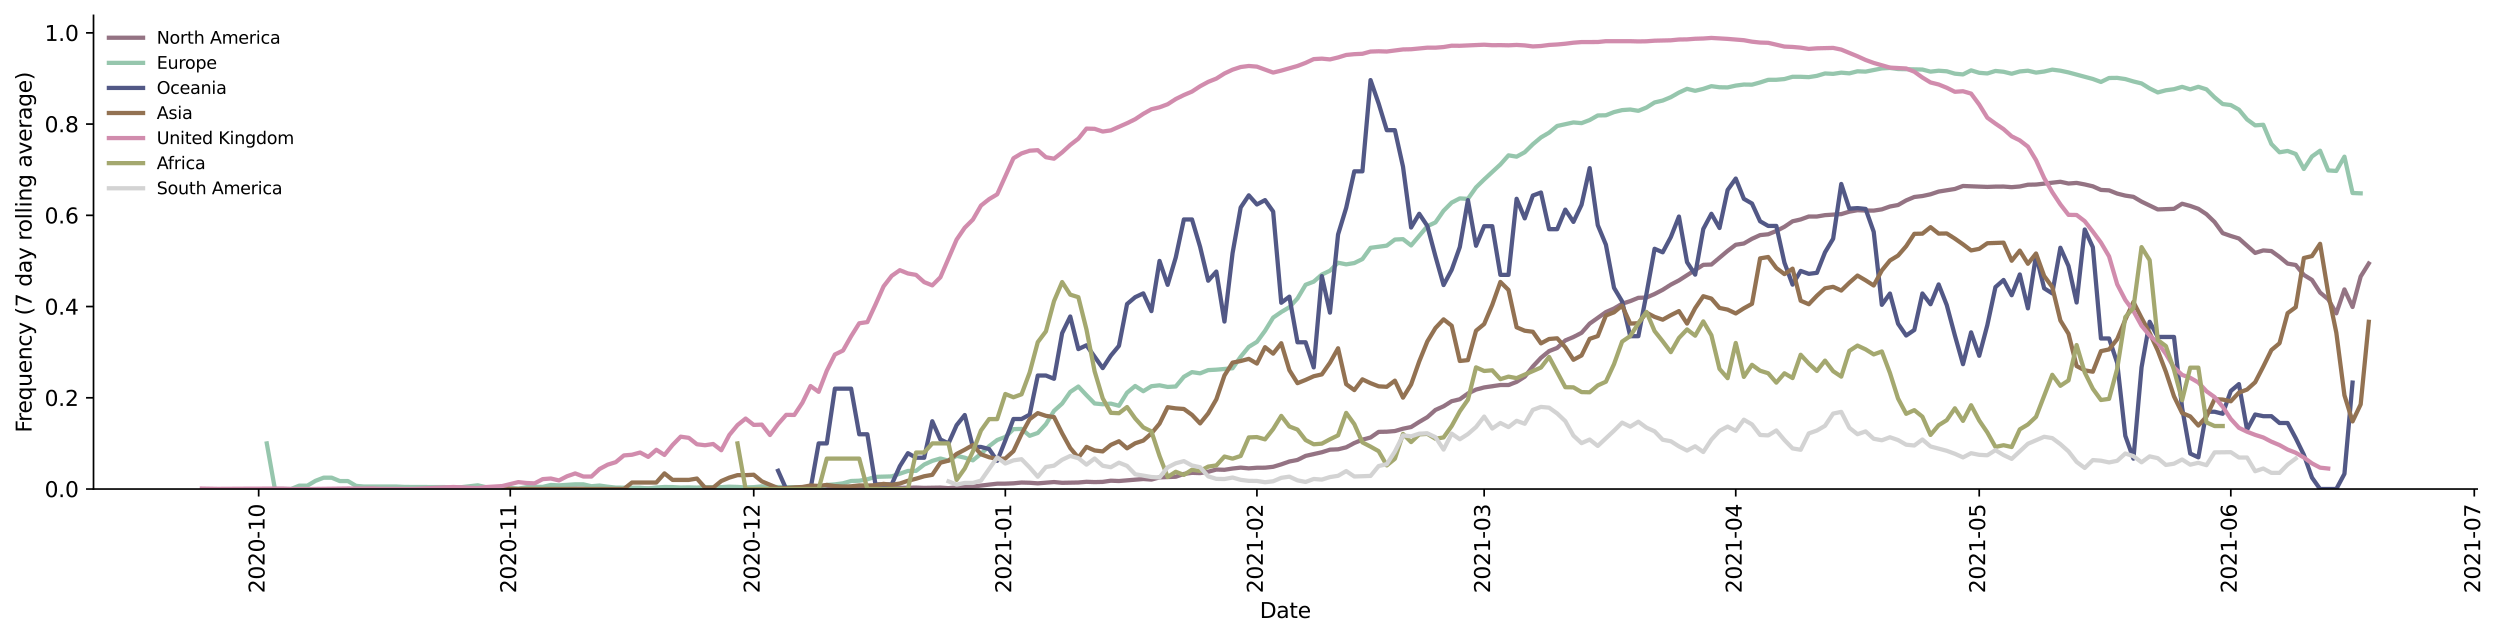 <?xml version="1.0" encoding="utf-8" standalone="no"?>
<!DOCTYPE svg PUBLIC "-//W3C//DTD SVG 1.1//EN"
  "http://www.w3.org/Graphics/SVG/1.1/DTD/svg11.dtd">
<svg height="298.621pt" version="1.1" viewBox="0 0 1170.49 298.621" width="1170.49pt" xmlns="http://www.w3.org/2000/svg" xmlns:xlink="http://www.w3.org/1999/xlink">
 <defs>
  <style type="text/css">*{stroke-linecap:butt;stroke-linejoin:round;}</style>
 </defs>
 <g id="figure_1">
  <g id="patch_1">
   <path d="M 0 298.621 
L 1170.49 298.621 
L 1170.49 0 
L 0 0 
z
" style="fill:#ffffff;"/>
  </g>
  <g id="axes_1">
   <g id="patch_2">
    <path d="M 43.781 228.96 
L 1159.781 228.96 
L 1159.781 7.2 
L 43.781 7.2 
z
" style="fill:#ffffff;"/>
   </g>
   <g id="matplotlib.axis_1">
    <g id="xtick_1">
     <g id="line2d_1">
      <defs>
       <path d="M 0 0 
L 0 3.5 
" id="m3dd8ff94b3" style="stroke:#000000;stroke-width:0.8;"/>
      </defs>
      <g>
       <use style="stroke:#000000;stroke-width:0.8;" x="121.107" xlink:href="#m3dd8ff94b3" y="228.96"/>
      </g>
     </g>
     <g id="text_1">
      <!-- 2020-10 -->
      <g transform="translate(123.866 277.743)rotate(-90)scale(0.1 -0.1)">
       <defs>
        <path d="M 1228 531 
L 3431 531 
L 3431 0 
L 469 0 
L 469 531 
Q 828 903 1448 1529 
Q 2069 2156 2228 2338 
Q 2531 2678 2651 2914 
Q 2772 3150 2772 3378 
Q 2772 3750 2511 3984 
Q 2250 4219 1831 4219 
Q 1534 4219 1204 4116 
Q 875 4013 500 3803 
L 500 4441 
Q 881 4594 1212 4672 
Q 1544 4750 1819 4750 
Q 2544 4750 2975 4387 
Q 3406 4025 3406 3419 
Q 3406 3131 3298 2873 
Q 3191 2616 2906 2266 
Q 2828 2175 2409 1742 
Q 1991 1309 1228 531 
z
" id="DejaVuSans-32" transform="scale(0.016)"/>
        <path d="M 2034 4250 
Q 1547 4250 1301 3770 
Q 1056 3291 1056 2328 
Q 1056 1369 1301 889 
Q 1547 409 2034 409 
Q 2525 409 2770 889 
Q 3016 1369 3016 2328 
Q 3016 3291 2770 3770 
Q 2525 4250 2034 4250 
z
M 2034 4750 
Q 2819 4750 3233 4129 
Q 3647 3509 3647 2328 
Q 3647 1150 3233 529 
Q 2819 -91 2034 -91 
Q 1250 -91 836 529 
Q 422 1150 422 2328 
Q 422 3509 836 4129 
Q 1250 4750 2034 4750 
z
" id="DejaVuSans-30" transform="scale(0.016)"/>
        <path d="M 313 2009 
L 1997 2009 
L 1997 1497 
L 313 1497 
L 313 2009 
z
" id="DejaVuSans-2d" transform="scale(0.016)"/>
        <path d="M 794 531 
L 1825 531 
L 1825 4091 
L 703 3866 
L 703 4441 
L 1819 4666 
L 2450 4666 
L 2450 531 
L 3481 531 
L 3481 0 
L 794 0 
L 794 531 
z
" id="DejaVuSans-31" transform="scale(0.016)"/>
       </defs>
       <use xlink:href="#DejaVuSans-32"/>
       <use x="63.623" xlink:href="#DejaVuSans-30"/>
       <use x="127.246" xlink:href="#DejaVuSans-32"/>
       <use x="190.869" xlink:href="#DejaVuSans-30"/>
       <use x="254.492" xlink:href="#DejaVuSans-2d"/>
       <use x="290.576" xlink:href="#DejaVuSans-31"/>
       <use x="354.199" xlink:href="#DejaVuSans-30"/>
      </g>
     </g>
    </g>
    <g id="xtick_2">
     <g id="line2d_2">
      <g>
       <use style="stroke:#000000;stroke-width:0.8;" x="238.901" xlink:href="#m3dd8ff94b3" y="228.96"/>
      </g>
     </g>
     <g id="text_2">
      <!-- 2020-11 -->
      <g transform="translate(241.66 277.743)rotate(-90)scale(0.1 -0.1)">
       <use xlink:href="#DejaVuSans-32"/>
       <use x="63.623" xlink:href="#DejaVuSans-30"/>
       <use x="127.246" xlink:href="#DejaVuSans-32"/>
       <use x="190.869" xlink:href="#DejaVuSans-30"/>
       <use x="254.492" xlink:href="#DejaVuSans-2d"/>
       <use x="290.576" xlink:href="#DejaVuSans-31"/>
       <use x="354.199" xlink:href="#DejaVuSans-31"/>
      </g>
     </g>
    </g>
    <g id="xtick_3">
     <g id="line2d_3">
      <g>
       <use style="stroke:#000000;stroke-width:0.8;" x="352.895" xlink:href="#m3dd8ff94b3" y="228.96"/>
      </g>
     </g>
     <g id="text_3">
      <!-- 2020-12 -->
      <g transform="translate(355.654 277.743)rotate(-90)scale(0.1 -0.1)">
       <use xlink:href="#DejaVuSans-32"/>
       <use x="63.623" xlink:href="#DejaVuSans-30"/>
       <use x="127.246" xlink:href="#DejaVuSans-32"/>
       <use x="190.869" xlink:href="#DejaVuSans-30"/>
       <use x="254.492" xlink:href="#DejaVuSans-2d"/>
       <use x="290.576" xlink:href="#DejaVuSans-31"/>
       <use x="354.199" xlink:href="#DejaVuSans-32"/>
      </g>
     </g>
    </g>
    <g id="xtick_4">
     <g id="line2d_4">
      <g>
       <use style="stroke:#000000;stroke-width:0.8;" x="470.688" xlink:href="#m3dd8ff94b3" y="228.96"/>
      </g>
     </g>
     <g id="text_4">
      <!-- 2021-01 -->
      <g transform="translate(473.448 277.743)rotate(-90)scale(0.1 -0.1)">
       <use xlink:href="#DejaVuSans-32"/>
       <use x="63.623" xlink:href="#DejaVuSans-30"/>
       <use x="127.246" xlink:href="#DejaVuSans-32"/>
       <use x="190.869" xlink:href="#DejaVuSans-31"/>
       <use x="254.492" xlink:href="#DejaVuSans-2d"/>
       <use x="290.576" xlink:href="#DejaVuSans-30"/>
       <use x="354.199" xlink:href="#DejaVuSans-31"/>
      </g>
     </g>
    </g>
    <g id="xtick_5">
     <g id="line2d_5">
      <g>
       <use style="stroke:#000000;stroke-width:0.8;" x="588.482" xlink:href="#m3dd8ff94b3" y="228.96"/>
      </g>
     </g>
     <g id="text_5">
      <!-- 2021-02 -->
      <g transform="translate(591.241 277.743)rotate(-90)scale(0.1 -0.1)">
       <use xlink:href="#DejaVuSans-32"/>
       <use x="63.623" xlink:href="#DejaVuSans-30"/>
       <use x="127.246" xlink:href="#DejaVuSans-32"/>
       <use x="190.869" xlink:href="#DejaVuSans-31"/>
       <use x="254.492" xlink:href="#DejaVuSans-2d"/>
       <use x="290.576" xlink:href="#DejaVuSans-30"/>
       <use x="354.199" xlink:href="#DejaVuSans-32"/>
      </g>
     </g>
    </g>
    <g id="xtick_6">
     <g id="line2d_6">
      <g>
       <use style="stroke:#000000;stroke-width:0.8;" x="694.876" xlink:href="#m3dd8ff94b3" y="228.96"/>
      </g>
     </g>
     <g id="text_6">
      <!-- 2021-03 -->
      <g transform="translate(697.636 277.743)rotate(-90)scale(0.1 -0.1)">
       <defs>
        <path d="M 2597 2516 
Q 3050 2419 3304 2112 
Q 3559 1806 3559 1356 
Q 3559 666 3084 287 
Q 2609 -91 1734 -91 
Q 1441 -91 1130 -33 
Q 819 25 488 141 
L 488 750 
Q 750 597 1062 519 
Q 1375 441 1716 441 
Q 2309 441 2620 675 
Q 2931 909 2931 1356 
Q 2931 1769 2642 2001 
Q 2353 2234 1838 2234 
L 1294 2234 
L 1294 2753 
L 1863 2753 
Q 2328 2753 2575 2939 
Q 2822 3125 2822 3475 
Q 2822 3834 2567 4026 
Q 2313 4219 1838 4219 
Q 1578 4219 1281 4162 
Q 984 4106 628 3988 
L 628 4550 
Q 988 4650 1302 4700 
Q 1616 4750 1894 4750 
Q 2613 4750 3031 4423 
Q 3450 4097 3450 3541 
Q 3450 3153 3228 2886 
Q 3006 2619 2597 2516 
z
" id="DejaVuSans-33" transform="scale(0.016)"/>
       </defs>
       <use xlink:href="#DejaVuSans-32"/>
       <use x="63.623" xlink:href="#DejaVuSans-30"/>
       <use x="127.246" xlink:href="#DejaVuSans-32"/>
       <use x="190.869" xlink:href="#DejaVuSans-31"/>
       <use x="254.492" xlink:href="#DejaVuSans-2d"/>
       <use x="290.576" xlink:href="#DejaVuSans-30"/>
       <use x="354.199" xlink:href="#DejaVuSans-33"/>
      </g>
     </g>
    </g>
    <g id="xtick_7">
     <g id="line2d_7">
      <g>
       <use style="stroke:#000000;stroke-width:0.8;" x="812.67" xlink:href="#m3dd8ff94b3" y="228.96"/>
      </g>
     </g>
     <g id="text_7">
      <!-- 2021-04 -->
      <g transform="translate(815.429 277.743)rotate(-90)scale(0.1 -0.1)">
       <defs>
        <path d="M 2419 4116 
L 825 1625 
L 2419 1625 
L 2419 4116 
z
M 2253 4666 
L 3047 4666 
L 3047 1625 
L 3713 1625 
L 3713 1100 
L 3047 1100 
L 3047 0 
L 2419 0 
L 2419 1100 
L 313 1100 
L 313 1709 
L 2253 4666 
z
" id="DejaVuSans-34" transform="scale(0.016)"/>
       </defs>
       <use xlink:href="#DejaVuSans-32"/>
       <use x="63.623" xlink:href="#DejaVuSans-30"/>
       <use x="127.246" xlink:href="#DejaVuSans-32"/>
       <use x="190.869" xlink:href="#DejaVuSans-31"/>
       <use x="254.492" xlink:href="#DejaVuSans-2d"/>
       <use x="290.576" xlink:href="#DejaVuSans-30"/>
       <use x="354.199" xlink:href="#DejaVuSans-34"/>
      </g>
     </g>
    </g>
    <g id="xtick_8">
     <g id="line2d_8">
      <g>
       <use style="stroke:#000000;stroke-width:0.8;" x="926.664" xlink:href="#m3dd8ff94b3" y="228.96"/>
      </g>
     </g>
     <g id="text_8">
      <!-- 2021-05 -->
      <g transform="translate(929.423 277.743)rotate(-90)scale(0.1 -0.1)">
       <defs>
        <path d="M 691 4666 
L 3169 4666 
L 3169 4134 
L 1269 4134 
L 1269 2991 
Q 1406 3038 1543 3061 
Q 1681 3084 1819 3084 
Q 2600 3084 3056 2656 
Q 3513 2228 3513 1497 
Q 3513 744 3044 326 
Q 2575 -91 1722 -91 
Q 1428 -91 1123 -41 
Q 819 9 494 109 
L 494 744 
Q 775 591 1075 516 
Q 1375 441 1709 441 
Q 2250 441 2565 725 
Q 2881 1009 2881 1497 
Q 2881 1984 2565 2268 
Q 2250 2553 1709 2553 
Q 1456 2553 1204 2497 
Q 953 2441 691 2322 
L 691 4666 
z
" id="DejaVuSans-35" transform="scale(0.016)"/>
       </defs>
       <use xlink:href="#DejaVuSans-32"/>
       <use x="63.623" xlink:href="#DejaVuSans-30"/>
       <use x="127.246" xlink:href="#DejaVuSans-32"/>
       <use x="190.869" xlink:href="#DejaVuSans-31"/>
       <use x="254.492" xlink:href="#DejaVuSans-2d"/>
       <use x="290.576" xlink:href="#DejaVuSans-30"/>
       <use x="354.199" xlink:href="#DejaVuSans-35"/>
      </g>
     </g>
    </g>
    <g id="xtick_9">
     <g id="line2d_9">
      <g>
       <use style="stroke:#000000;stroke-width:0.8;" x="1044.457" xlink:href="#m3dd8ff94b3" y="228.96"/>
      </g>
     </g>
     <g id="text_9">
      <!-- 2021-06 -->
      <g transform="translate(1047.217 277.743)rotate(-90)scale(0.1 -0.1)">
       <defs>
        <path d="M 2113 2584 
Q 1688 2584 1439 2293 
Q 1191 2003 1191 1497 
Q 1191 994 1439 701 
Q 1688 409 2113 409 
Q 2538 409 2786 701 
Q 3034 994 3034 1497 
Q 3034 2003 2786 2293 
Q 2538 2584 2113 2584 
z
M 3366 4563 
L 3366 3988 
Q 3128 4100 2886 4159 
Q 2644 4219 2406 4219 
Q 1781 4219 1451 3797 
Q 1122 3375 1075 2522 
Q 1259 2794 1537 2939 
Q 1816 3084 2150 3084 
Q 2853 3084 3261 2657 
Q 3669 2231 3669 1497 
Q 3669 778 3244 343 
Q 2819 -91 2113 -91 
Q 1303 -91 875 529 
Q 447 1150 447 2328 
Q 447 3434 972 4092 
Q 1497 4750 2381 4750 
Q 2619 4750 2861 4703 
Q 3103 4656 3366 4563 
z
" id="DejaVuSans-36" transform="scale(0.016)"/>
       </defs>
       <use xlink:href="#DejaVuSans-32"/>
       <use x="63.623" xlink:href="#DejaVuSans-30"/>
       <use x="127.246" xlink:href="#DejaVuSans-32"/>
       <use x="190.869" xlink:href="#DejaVuSans-31"/>
       <use x="254.492" xlink:href="#DejaVuSans-2d"/>
       <use x="290.576" xlink:href="#DejaVuSans-30"/>
       <use x="354.199" xlink:href="#DejaVuSans-36"/>
      </g>
     </g>
    </g>
    <g id="xtick_10">
     <g id="line2d_10">
      <g>
       <use style="stroke:#000000;stroke-width:0.8;" x="1158.451" xlink:href="#m3dd8ff94b3" y="228.96"/>
      </g>
     </g>
     <g id="text_10">
      <!-- 2021-07 -->
      <g transform="translate(1161.211 277.743)rotate(-90)scale(0.1 -0.1)">
       <defs>
        <path d="M 525 4666 
L 3525 4666 
L 3525 4397 
L 1831 0 
L 1172 0 
L 2766 4134 
L 525 4134 
L 525 4666 
z
" id="DejaVuSans-37" transform="scale(0.016)"/>
       </defs>
       <use xlink:href="#DejaVuSans-32"/>
       <use x="63.623" xlink:href="#DejaVuSans-30"/>
       <use x="127.246" xlink:href="#DejaVuSans-32"/>
       <use x="190.869" xlink:href="#DejaVuSans-31"/>
       <use x="254.492" xlink:href="#DejaVuSans-2d"/>
       <use x="290.576" xlink:href="#DejaVuSans-30"/>
       <use x="354.199" xlink:href="#DejaVuSans-37"/>
      </g>
     </g>
    </g>
    <g id="text_11">
     <!-- Date -->
     <g transform="translate(589.83 289.341)scale(0.1 -0.1)">
      <defs>
       <path d="M 1259 4147 
L 1259 519 
L 2022 519 
Q 2988 519 3436 956 
Q 3884 1394 3884 2338 
Q 3884 3275 3436 3711 
Q 2988 4147 2022 4147 
L 1259 4147 
z
M 628 4666 
L 1925 4666 
Q 3281 4666 3915 4102 
Q 4550 3538 4550 2338 
Q 4550 1131 3912 565 
Q 3275 0 1925 0 
L 628 0 
L 628 4666 
z
" id="DejaVuSans-44" transform="scale(0.016)"/>
       <path d="M 2194 1759 
Q 1497 1759 1228 1600 
Q 959 1441 959 1056 
Q 959 750 1161 570 
Q 1363 391 1709 391 
Q 2188 391 2477 730 
Q 2766 1069 2766 1631 
L 2766 1759 
L 2194 1759 
z
M 3341 1997 
L 3341 0 
L 2766 0 
L 2766 531 
Q 2569 213 2275 61 
Q 1981 -91 1556 -91 
Q 1019 -91 701 211 
Q 384 513 384 1019 
Q 384 1609 779 1909 
Q 1175 2209 1959 2209 
L 2766 2209 
L 2766 2266 
Q 2766 2663 2505 2880 
Q 2244 3097 1772 3097 
Q 1472 3097 1187 3025 
Q 903 2953 641 2809 
L 641 3341 
Q 956 3463 1253 3523 
Q 1550 3584 1831 3584 
Q 2591 3584 2966 3190 
Q 3341 2797 3341 1997 
z
" id="DejaVuSans-61" transform="scale(0.016)"/>
       <path d="M 1172 4494 
L 1172 3500 
L 2356 3500 
L 2356 3053 
L 1172 3053 
L 1172 1153 
Q 1172 725 1289 603 
Q 1406 481 1766 481 
L 2356 481 
L 2356 0 
L 1766 0 
Q 1100 0 847 248 
Q 594 497 594 1153 
L 594 3053 
L 172 3053 
L 172 3500 
L 594 3500 
L 594 4494 
L 1172 4494 
z
" id="DejaVuSans-74" transform="scale(0.016)"/>
       <path d="M 3597 1894 
L 3597 1613 
L 953 1613 
Q 991 1019 1311 708 
Q 1631 397 2203 397 
Q 2534 397 2845 478 
Q 3156 559 3463 722 
L 3463 178 
Q 3153 47 2828 -22 
Q 2503 -91 2169 -91 
Q 1331 -91 842 396 
Q 353 884 353 1716 
Q 353 2575 817 3079 
Q 1281 3584 2069 3584 
Q 2775 3584 3186 3129 
Q 3597 2675 3597 1894 
z
M 3022 2063 
Q 3016 2534 2758 2815 
Q 2500 3097 2075 3097 
Q 1594 3097 1305 2825 
Q 1016 2553 972 2059 
L 3022 2063 
z
" id="DejaVuSans-65" transform="scale(0.016)"/>
      </defs>
      <use xlink:href="#DejaVuSans-44"/>
      <use x="77.002" xlink:href="#DejaVuSans-61"/>
      <use x="138.281" xlink:href="#DejaVuSans-74"/>
      <use x="177.49" xlink:href="#DejaVuSans-65"/>
     </g>
    </g>
   </g>
   <g id="matplotlib.axis_2">
    <g id="ytick_1">
     <g id="line2d_11">
      <defs>
       <path d="M 0 0 
L -3.5 0 
" id="m04ac6d6f2c" style="stroke:#000000;stroke-width:0.8;"/>
      </defs>
      <g>
       <use style="stroke:#000000;stroke-width:0.8;" x="43.781" xlink:href="#m04ac6d6f2c" y="228.96"/>
      </g>
     </g>
     <g id="text_12">
      <!-- 0.0 -->
      <g transform="translate(20.878 232.759)scale(0.1 -0.1)">
       <defs>
        <path d="M 684 794 
L 1344 794 
L 1344 0 
L 684 0 
L 684 794 
z
" id="DejaVuSans-2e" transform="scale(0.016)"/>
       </defs>
       <use xlink:href="#DejaVuSans-30"/>
       <use x="63.623" xlink:href="#DejaVuSans-2e"/>
       <use x="95.41" xlink:href="#DejaVuSans-30"/>
      </g>
     </g>
    </g>
    <g id="ytick_2">
     <g id="line2d_12">
      <g>
       <use style="stroke:#000000;stroke-width:0.8;" x="43.781" xlink:href="#m04ac6d6f2c" y="186.244"/>
      </g>
     </g>
     <g id="text_13">
      <!-- 0.2 -->
      <g transform="translate(20.878 190.043)scale(0.1 -0.1)">
       <use xlink:href="#DejaVuSans-30"/>
       <use x="63.623" xlink:href="#DejaVuSans-2e"/>
       <use x="95.41" xlink:href="#DejaVuSans-32"/>
      </g>
     </g>
    </g>
    <g id="ytick_3">
     <g id="line2d_13">
      <g>
       <use style="stroke:#000000;stroke-width:0.8;" x="43.781" xlink:href="#m04ac6d6f2c" y="143.528"/>
      </g>
     </g>
     <g id="text_14">
      <!-- 0.4 -->
      <g transform="translate(20.878 147.327)scale(0.1 -0.1)">
       <use xlink:href="#DejaVuSans-30"/>
       <use x="63.623" xlink:href="#DejaVuSans-2e"/>
       <use x="95.41" xlink:href="#DejaVuSans-34"/>
      </g>
     </g>
    </g>
    <g id="ytick_4">
     <g id="line2d_14">
      <g>
       <use style="stroke:#000000;stroke-width:0.8;" x="43.781" xlink:href="#m04ac6d6f2c" y="100.812"/>
      </g>
     </g>
     <g id="text_15">
      <!-- 0.6 -->
      <g transform="translate(20.878 104.611)scale(0.1 -0.1)">
       <use xlink:href="#DejaVuSans-30"/>
       <use x="63.623" xlink:href="#DejaVuSans-2e"/>
       <use x="95.41" xlink:href="#DejaVuSans-36"/>
      </g>
     </g>
    </g>
    <g id="ytick_5">
     <g id="line2d_15">
      <g>
       <use style="stroke:#000000;stroke-width:0.8;" x="43.781" xlink:href="#m04ac6d6f2c" y="58.095"/>
      </g>
     </g>
     <g id="text_16">
      <!-- 0.8 -->
      <g transform="translate(20.878 61.895)scale(0.1 -0.1)">
       <defs>
        <path d="M 2034 2216 
Q 1584 2216 1326 1975 
Q 1069 1734 1069 1313 
Q 1069 891 1326 650 
Q 1584 409 2034 409 
Q 2484 409 2743 651 
Q 3003 894 3003 1313 
Q 3003 1734 2745 1975 
Q 2488 2216 2034 2216 
z
M 1403 2484 
Q 997 2584 770 2862 
Q 544 3141 544 3541 
Q 544 4100 942 4425 
Q 1341 4750 2034 4750 
Q 2731 4750 3128 4425 
Q 3525 4100 3525 3541 
Q 3525 3141 3298 2862 
Q 3072 2584 2669 2484 
Q 3125 2378 3379 2068 
Q 3634 1759 3634 1313 
Q 3634 634 3220 271 
Q 2806 -91 2034 -91 
Q 1263 -91 848 271 
Q 434 634 434 1313 
Q 434 1759 690 2068 
Q 947 2378 1403 2484 
z
M 1172 3481 
Q 1172 3119 1398 2916 
Q 1625 2713 2034 2713 
Q 2441 2713 2670 2916 
Q 2900 3119 2900 3481 
Q 2900 3844 2670 4047 
Q 2441 4250 2034 4250 
Q 1625 4250 1398 4047 
Q 1172 3844 1172 3481 
z
" id="DejaVuSans-38" transform="scale(0.016)"/>
       </defs>
       <use xlink:href="#DejaVuSans-30"/>
       <use x="63.623" xlink:href="#DejaVuSans-2e"/>
       <use x="95.41" xlink:href="#DejaVuSans-38"/>
      </g>
     </g>
    </g>
    <g id="ytick_6">
     <g id="line2d_16">
      <g>
       <use style="stroke:#000000;stroke-width:0.8;" x="43.781" xlink:href="#m04ac6d6f2c" y="15.379"/>
      </g>
     </g>
     <g id="text_17">
      <!-- 1.0 -->
      <g transform="translate(20.878 19.178)scale(0.1 -0.1)">
       <use xlink:href="#DejaVuSans-31"/>
       <use x="63.623" xlink:href="#DejaVuSans-2e"/>
       <use x="95.41" xlink:href="#DejaVuSans-30"/>
      </g>
     </g>
    </g>
    <g id="text_18">
     <!-- Frequency (7 day rolling average) -->
     <g transform="translate(14.798 202.529)rotate(-90)scale(0.1 -0.1)">
      <defs>
       <path d="M 628 4666 
L 3309 4666 
L 3309 4134 
L 1259 4134 
L 1259 2759 
L 3109 2759 
L 3109 2228 
L 1259 2228 
L 1259 0 
L 628 0 
L 628 4666 
z
" id="DejaVuSans-46" transform="scale(0.016)"/>
       <path d="M 2631 2963 
Q 2534 3019 2420 3045 
Q 2306 3072 2169 3072 
Q 1681 3072 1420 2755 
Q 1159 2438 1159 1844 
L 1159 0 
L 581 0 
L 581 3500 
L 1159 3500 
L 1159 2956 
Q 1341 3275 1631 3429 
Q 1922 3584 2338 3584 
Q 2397 3584 2469 3576 
Q 2541 3569 2628 3553 
L 2631 2963 
z
" id="DejaVuSans-72" transform="scale(0.016)"/>
       <path d="M 947 1747 
Q 947 1113 1208 752 
Q 1469 391 1925 391 
Q 2381 391 2643 752 
Q 2906 1113 2906 1747 
Q 2906 2381 2643 2742 
Q 2381 3103 1925 3103 
Q 1469 3103 1208 2742 
Q 947 2381 947 1747 
z
M 2906 525 
Q 2725 213 2448 61 
Q 2172 -91 1784 -91 
Q 1150 -91 751 415 
Q 353 922 353 1747 
Q 353 2572 751 3078 
Q 1150 3584 1784 3584 
Q 2172 3584 2448 3432 
Q 2725 3281 2906 2969 
L 2906 3500 
L 3481 3500 
L 3481 -1331 
L 2906 -1331 
L 2906 525 
z
" id="DejaVuSans-71" transform="scale(0.016)"/>
       <path d="M 544 1381 
L 544 3500 
L 1119 3500 
L 1119 1403 
Q 1119 906 1312 657 
Q 1506 409 1894 409 
Q 2359 409 2629 706 
Q 2900 1003 2900 1516 
L 2900 3500 
L 3475 3500 
L 3475 0 
L 2900 0 
L 2900 538 
Q 2691 219 2414 64 
Q 2138 -91 1772 -91 
Q 1169 -91 856 284 
Q 544 659 544 1381 
z
M 1991 3584 
L 1991 3584 
z
" id="DejaVuSans-75" transform="scale(0.016)"/>
       <path d="M 3513 2113 
L 3513 0 
L 2938 0 
L 2938 2094 
Q 2938 2591 2744 2837 
Q 2550 3084 2163 3084 
Q 1697 3084 1428 2787 
Q 1159 2491 1159 1978 
L 1159 0 
L 581 0 
L 581 3500 
L 1159 3500 
L 1159 2956 
Q 1366 3272 1645 3428 
Q 1925 3584 2291 3584 
Q 2894 3584 3203 3211 
Q 3513 2838 3513 2113 
z
" id="DejaVuSans-6e" transform="scale(0.016)"/>
       <path d="M 3122 3366 
L 3122 2828 
Q 2878 2963 2633 3030 
Q 2388 3097 2138 3097 
Q 1578 3097 1268 2742 
Q 959 2388 959 1747 
Q 959 1106 1268 751 
Q 1578 397 2138 397 
Q 2388 397 2633 464 
Q 2878 531 3122 666 
L 3122 134 
Q 2881 22 2623 -34 
Q 2366 -91 2075 -91 
Q 1284 -91 818 406 
Q 353 903 353 1747 
Q 353 2603 823 3093 
Q 1294 3584 2113 3584 
Q 2378 3584 2631 3529 
Q 2884 3475 3122 3366 
z
" id="DejaVuSans-63" transform="scale(0.016)"/>
       <path d="M 2059 -325 
Q 1816 -950 1584 -1140 
Q 1353 -1331 966 -1331 
L 506 -1331 
L 506 -850 
L 844 -850 
Q 1081 -850 1212 -737 
Q 1344 -625 1503 -206 
L 1606 56 
L 191 3500 
L 800 3500 
L 1894 763 
L 2988 3500 
L 3597 3500 
L 2059 -325 
z
" id="DejaVuSans-79" transform="scale(0.016)"/>
       <path id="DejaVuSans-20" transform="scale(0.016)"/>
       <path d="M 1984 4856 
Q 1566 4138 1362 3434 
Q 1159 2731 1159 2009 
Q 1159 1288 1364 580 
Q 1569 -128 1984 -844 
L 1484 -844 
Q 1016 -109 783 600 
Q 550 1309 550 2009 
Q 550 2706 781 3412 
Q 1013 4119 1484 4856 
L 1984 4856 
z
" id="DejaVuSans-28" transform="scale(0.016)"/>
       <path d="M 2906 2969 
L 2906 4863 
L 3481 4863 
L 3481 0 
L 2906 0 
L 2906 525 
Q 2725 213 2448 61 
Q 2172 -91 1784 -91 
Q 1150 -91 751 415 
Q 353 922 353 1747 
Q 353 2572 751 3078 
Q 1150 3584 1784 3584 
Q 2172 3584 2448 3432 
Q 2725 3281 2906 2969 
z
M 947 1747 
Q 947 1113 1208 752 
Q 1469 391 1925 391 
Q 2381 391 2643 752 
Q 2906 1113 2906 1747 
Q 2906 2381 2643 2742 
Q 2381 3103 1925 3103 
Q 1469 3103 1208 2742 
Q 947 2381 947 1747 
z
" id="DejaVuSans-64" transform="scale(0.016)"/>
       <path d="M 1959 3097 
Q 1497 3097 1228 2736 
Q 959 2375 959 1747 
Q 959 1119 1226 758 
Q 1494 397 1959 397 
Q 2419 397 2687 759 
Q 2956 1122 2956 1747 
Q 2956 2369 2687 2733 
Q 2419 3097 1959 3097 
z
M 1959 3584 
Q 2709 3584 3137 3096 
Q 3566 2609 3566 1747 
Q 3566 888 3137 398 
Q 2709 -91 1959 -91 
Q 1206 -91 779 398 
Q 353 888 353 1747 
Q 353 2609 779 3096 
Q 1206 3584 1959 3584 
z
" id="DejaVuSans-6f" transform="scale(0.016)"/>
       <path d="M 603 4863 
L 1178 4863 
L 1178 0 
L 603 0 
L 603 4863 
z
" id="DejaVuSans-6c" transform="scale(0.016)"/>
       <path d="M 603 3500 
L 1178 3500 
L 1178 0 
L 603 0 
L 603 3500 
z
M 603 4863 
L 1178 4863 
L 1178 4134 
L 603 4134 
L 603 4863 
z
" id="DejaVuSans-69" transform="scale(0.016)"/>
       <path d="M 2906 1791 
Q 2906 2416 2648 2759 
Q 2391 3103 1925 3103 
Q 1463 3103 1205 2759 
Q 947 2416 947 1791 
Q 947 1169 1205 825 
Q 1463 481 1925 481 
Q 2391 481 2648 825 
Q 2906 1169 2906 1791 
z
M 3481 434 
Q 3481 -459 3084 -895 
Q 2688 -1331 1869 -1331 
Q 1566 -1331 1297 -1286 
Q 1028 -1241 775 -1147 
L 775 -588 
Q 1028 -725 1275 -790 
Q 1522 -856 1778 -856 
Q 2344 -856 2625 -561 
Q 2906 -266 2906 331 
L 2906 616 
Q 2728 306 2450 153 
Q 2172 0 1784 0 
Q 1141 0 747 490 
Q 353 981 353 1791 
Q 353 2603 747 3093 
Q 1141 3584 1784 3584 
Q 2172 3584 2450 3431 
Q 2728 3278 2906 2969 
L 2906 3500 
L 3481 3500 
L 3481 434 
z
" id="DejaVuSans-67" transform="scale(0.016)"/>
       <path d="M 191 3500 
L 800 3500 
L 1894 563 
L 2988 3500 
L 3597 3500 
L 2284 0 
L 1503 0 
L 191 3500 
z
" id="DejaVuSans-76" transform="scale(0.016)"/>
       <path d="M 513 4856 
L 1013 4856 
Q 1481 4119 1714 3412 
Q 1947 2706 1947 2009 
Q 1947 1309 1714 600 
Q 1481 -109 1013 -844 
L 513 -844 
Q 928 -128 1133 580 
Q 1338 1288 1338 2009 
Q 1338 2731 1133 3434 
Q 928 4138 513 4856 
z
" id="DejaVuSans-29" transform="scale(0.016)"/>
      </defs>
      <use xlink:href="#DejaVuSans-46"/>
      <use x="50.27" xlink:href="#DejaVuSans-72"/>
      <use x="89.133" xlink:href="#DejaVuSans-65"/>
      <use x="150.656" xlink:href="#DejaVuSans-71"/>
      <use x="214.133" xlink:href="#DejaVuSans-75"/>
      <use x="277.512" xlink:href="#DejaVuSans-65"/>
      <use x="339.035" xlink:href="#DejaVuSans-6e"/>
      <use x="402.414" xlink:href="#DejaVuSans-63"/>
      <use x="457.395" xlink:href="#DejaVuSans-79"/>
      <use x="516.574" xlink:href="#DejaVuSans-20"/>
      <use x="548.361" xlink:href="#DejaVuSans-28"/>
      <use x="587.375" xlink:href="#DejaVuSans-37"/>
      <use x="650.998" xlink:href="#DejaVuSans-20"/>
      <use x="682.785" xlink:href="#DejaVuSans-64"/>
      <use x="746.262" xlink:href="#DejaVuSans-61"/>
      <use x="807.541" xlink:href="#DejaVuSans-79"/>
      <use x="866.721" xlink:href="#DejaVuSans-20"/>
      <use x="898.508" xlink:href="#DejaVuSans-72"/>
      <use x="937.371" xlink:href="#DejaVuSans-6f"/>
      <use x="998.553" xlink:href="#DejaVuSans-6c"/>
      <use x="1026.336" xlink:href="#DejaVuSans-6c"/>
      <use x="1054.119" xlink:href="#DejaVuSans-69"/>
      <use x="1081.902" xlink:href="#DejaVuSans-6e"/>
      <use x="1145.281" xlink:href="#DejaVuSans-67"/>
      <use x="1208.758" xlink:href="#DejaVuSans-20"/>
      <use x="1240.545" xlink:href="#DejaVuSans-61"/>
      <use x="1301.824" xlink:href="#DejaVuSans-76"/>
      <use x="1361.004" xlink:href="#DejaVuSans-65"/>
      <use x="1422.527" xlink:href="#DejaVuSans-72"/>
      <use x="1463.641" xlink:href="#DejaVuSans-61"/>
      <use x="1524.92" xlink:href="#DejaVuSans-67"/>
      <use x="1588.396" xlink:href="#DejaVuSans-65"/>
      <use x="1649.92" xlink:href="#DejaVuSans-29"/>
     </g>
    </g>
   </g>
   <g id="line2d_17">
    <path clip-path="url(#p35a1cbf13c)" d="M 265.499 228.7 
L 273.099 228.778 
L 280.699 228.672 
L 284.498 228.853 
L 318.696 228.752 
L 337.695 228.575 
L 345.295 228.723 
L 349.095 228.723 
L 352.895 228.925 
L 375.693 228.794 
L 383.293 228.877 
L 390.893 228.791 
L 394.692 228.874 
L 402.292 228.657 
L 428.891 228.289 
L 432.69 228.428 
L 440.29 228.295 
L 444.09 228.558 
L 447.89 228.147 
L 455.489 227.798 
L 463.089 226.899 
L 466.889 226.459 
L 470.688 226.438 
L 474.488 226.291 
L 478.288 225.923 
L 482.088 226.031 
L 485.887 226.303 
L 493.487 225.693 
L 497.287 226.05 
L 504.886 225.905 
L 508.686 225.578 
L 512.486 225.714 
L 516.286 225.621 
L 520.086 225.059 
L 523.885 225.214 
L 535.285 224.27 
L 539.085 224.534 
L 542.884 223.511 
L 550.484 223.205 
L 554.284 221.902 
L 558.084 221.376 
L 561.883 221.508 
L 565.683 220.87 
L 569.483 219.84 
L 573.283 219.957 
L 577.083 219.364 
L 580.882 218.942 
L 584.682 219.294 
L 588.482 218.997 
L 592.282 218.972 
L 596.082 218.553 
L 599.881 217.413 
L 603.681 216.073 
L 607.481 215.331 
L 611.281 213.449 
L 618.88 211.743 
L 622.68 210.534 
L 626.48 210.361 
L 630.28 209.433 
L 634.08 207.412 
L 637.879 205.84 
L 641.679 204.839 
L 645.479 202.198 
L 649.279 202.126 
L 653.078 201.809 
L 656.878 200.718 
L 660.678 199.936 
L 664.478 197.536 
L 668.278 195.312 
L 672.077 191.924 
L 675.877 190.221 
L 679.677 187.836 
L 683.477 186.931 
L 687.277 184.227 
L 691.076 182.399 
L 694.876 181.39 
L 702.476 180.262 
L 706.276 180.268 
L 710.075 178.789 
L 713.875 176.374 
L 717.675 171.581 
L 721.475 167.514 
L 725.275 164.394 
L 729.074 162.882 
L 732.874 159.381 
L 736.674 157.789 
L 740.474 155.828 
L 744.274 151.517 
L 751.873 146.118 
L 755.673 144.443 
L 759.473 142.208 
L 763.273 140.98 
L 767.072 139.436 
L 770.872 139.308 
L 774.672 137.649 
L 778.472 135.686 
L 782.272 133.267 
L 786.071 131.289 
L 793.671 126.412 
L 797.471 123.993 
L 801.271 123.854 
L 808.87 117.462 
L 812.67 114.599 
L 816.47 114.005 
L 820.27 111.808 
L 824.069 110.075 
L 827.869 109.684 
L 831.669 108.149 
L 835.469 106.182 
L 839.268 103.611 
L 843.068 102.742 
L 846.868 101.366 
L 850.668 101.372 
L 854.468 100.728 
L 862.067 100.244 
L 865.867 99.096 
L 869.667 98.424 
L 873.467 98.571 
L 877.266 98.606 
L 881.066 98.021 
L 884.866 96.684 
L 888.666 95.984 
L 892.466 93.823 
L 896.265 92.232 
L 900.065 91.778 
L 903.865 90.964 
L 907.665 89.691 
L 915.264 88.477 
L 919.064 87.073 
L 930.464 87.518 
L 934.263 87.373 
L 938.063 87.345 
L 941.863 87.63 
L 945.663 87.312 
L 949.463 86.484 
L 953.262 86.405 
L 964.662 85.1 
L 968.462 85.929 
L 972.261 85.633 
L 976.061 86.352 
L 979.861 87.237 
L 983.661 88.923 
L 987.461 89.125 
L 991.26 90.632 
L 995.06 91.583 
L 998.86 92.157 
L 1002.66 94.396 
L 1010.259 98.054 
L 1017.859 97.775 
L 1021.659 95.387 
L 1025.458 96.421 
L 1029.258 97.773 
L 1033.058 100.282 
L 1036.858 103.953 
L 1040.658 109.158 
L 1044.457 110.483 
L 1048.257 111.66 
L 1055.857 118.419 
L 1059.657 117.247 
L 1063.456 117.535 
L 1067.256 120.28 
L 1071.056 123.413 
L 1074.856 124.072 
L 1078.656 128.722 
L 1082.455 131.058 
L 1086.255 136.977 
L 1090.055 140.127 
L 1093.855 146.703 
L 1097.655 135.503 
L 1101.454 143.717 
L 1105.254 129.479 
L 1109.054 123.376 
L 1109.054 123.376 
" style="fill:none;stroke:#947383;stroke-linecap:square;stroke-width:2;"/>
   </g>
   <g id="line2d_18">
    <path clip-path="url(#p35a1cbf13c)" d="M 124.907 207.602 
L 128.707 228.96 
L 136.306 228.96 
L 140.106 227.378 
L 143.906 227.378 
L 147.706 225.13 
L 151.505 223.657 
L 155.305 223.657 
L 159.105 225.239 
L 162.905 225.239 
L 166.705 227.487 
L 170.504 227.806 
L 185.704 227.806 
L 189.503 227.989 
L 216.102 228.088 
L 223.702 227.222 
L 227.501 228.093 
L 235.101 228.093 
L 242.701 228.777 
L 246.5 228.102 
L 250.3 227.962 
L 254.1 227.962 
L 257.9 227.066 
L 261.7 227.249 
L 269.299 226.761 
L 273.099 226.761 
L 276.899 227.657 
L 280.699 227.331 
L 284.498 227.877 
L 288.298 228.294 
L 299.697 228.37 
L 303.497 228.71 
L 307.297 228.246 
L 311.097 228.013 
L 314.897 228.055 
L 318.696 228.262 
L 322.496 228.194 
L 326.296 228.292 
L 330.096 228.074 
L 337.695 228.074 
L 341.495 227.878 
L 345.295 227.989 
L 349.095 228.216 
L 352.895 228.084 
L 356.694 227.736 
L 360.494 227.999 
L 379.493 228.17 
L 383.293 228.159 
L 387.093 227.052 
L 390.893 226.779 
L 394.692 226.289 
L 398.492 225.201 
L 402.292 225.07 
L 406.092 224.386 
L 409.892 223.267 
L 417.491 223.044 
L 425.091 220.502 
L 428.891 220.459 
L 432.69 217.506 
L 436.49 215.776 
L 440.29 214.67 
L 444.09 215.692 
L 447.89 213.418 
L 451.689 214.291 
L 455.489 215.528 
L 459.289 212.456 
L 463.089 208.9 
L 466.889 206.017 
L 470.688 204.575 
L 474.488 200.932 
L 478.288 200.821 
L 482.088 204.04 
L 485.887 202.709 
L 489.687 198.597 
L 493.487 192.358 
L 497.287 188.945 
L 501.087 183.501 
L 504.886 180.974 
L 508.686 185.022 
L 512.486 188.907 
L 516.286 189.271 
L 520.086 188.974 
L 523.885 189.971 
L 527.685 183.858 
L 531.485 180.722 
L 535.285 183.152 
L 539.085 180.823 
L 542.884 180.403 
L 546.684 181.166 
L 550.484 180.956 
L 554.284 176.418 
L 558.084 174.225 
L 561.883 174.795 
L 565.683 173.285 
L 569.483 173.082 
L 577.083 172.417 
L 580.882 167.024 
L 584.682 162.38 
L 588.482 160.061 
L 592.282 154.881 
L 596.082 148.704 
L 599.881 146.081 
L 603.681 143.829 
L 607.481 139.728 
L 611.281 133.327 
L 615.081 131.858 
L 618.88 128.545 
L 622.68 126.749 
L 626.48 123.004 
L 630.28 123.776 
L 634.08 123.155 
L 637.879 121.294 
L 641.679 116.028 
L 649.279 115.004 
L 653.078 112.153 
L 656.878 111.972 
L 660.678 114.911 
L 668.278 105.908 
L 672.077 104.133 
L 675.877 98.663 
L 679.677 94.843 
L 683.477 92.886 
L 687.277 93.105 
L 691.076 87.728 
L 694.876 84.008 
L 702.476 76.999 
L 706.276 72.732 
L 710.075 73.346 
L 713.875 71.269 
L 717.675 67.526 
L 721.475 64.34 
L 725.275 62.107 
L 729.074 58.977 
L 736.674 57.317 
L 740.474 57.65 
L 744.274 56.209 
L 748.073 54.056 
L 751.873 53.975 
L 755.673 52.483 
L 759.473 51.551 
L 763.273 51.28 
L 767.072 51.891 
L 770.872 50.35 
L 774.672 47.968 
L 778.472 47.073 
L 782.272 45.497 
L 786.071 43.336 
L 789.871 41.59 
L 793.671 42.523 
L 797.471 41.604 
L 801.271 40.349 
L 805.07 40.853 
L 808.87 40.923 
L 812.67 40.079 
L 816.47 39.584 
L 820.27 39.641 
L 824.069 38.599 
L 827.869 37.38 
L 831.669 37.353 
L 835.469 37.014 
L 839.268 35.946 
L 843.068 35.958 
L 846.868 36.117 
L 850.668 35.514 
L 854.468 34.396 
L 858.267 34.586 
L 862.067 34.017 
L 865.867 34.345 
L 869.667 33.381 
L 873.467 33.531 
L 881.066 32.033 
L 884.866 31.804 
L 888.666 32.316 
L 900.065 32.559 
L 903.865 33.543 
L 907.665 33.109 
L 911.465 33.383 
L 915.264 34.493 
L 919.064 34.849 
L 922.864 32.936 
L 926.664 34.089 
L 930.464 34.387 
L 934.263 33.22 
L 938.063 33.605 
L 941.863 34.529 
L 945.663 33.45 
L 949.463 33.104 
L 953.262 33.994 
L 957.062 33.491 
L 960.862 32.605 
L 964.662 33.095 
L 968.462 33.907 
L 979.861 36.979 
L 983.661 38.371 
L 987.461 36.518 
L 991.26 36.464 
L 995.06 37.02 
L 998.86 38.134 
L 1002.66 39.067 
L 1006.459 41.406 
L 1010.259 43.281 
L 1014.059 42.272 
L 1017.859 41.765 
L 1021.659 40.662 
L 1025.458 41.844 
L 1029.258 40.634 
L 1033.058 41.829 
L 1036.858 45.59 
L 1040.658 48.713 
L 1044.457 49.185 
L 1048.257 51.332 
L 1052.057 55.915 
L 1055.857 58.693 
L 1059.657 58.418 
L 1063.456 67.418 
L 1067.256 71.295 
L 1071.056 70.676 
L 1074.856 72.089 
L 1078.656 79.117 
L 1082.455 73.256 
L 1086.255 70.569 
L 1090.055 79.781 
L 1093.855 80.038 
L 1097.655 73.359 
L 1101.454 90.371 
L 1105.254 90.518 
L 1105.254 90.518 
" style="fill:none;stroke:#96c6ad;stroke-linecap:square;stroke-width:2;"/>
   </g>
   <g id="line2d_19">
    <path clip-path="url(#p35a1cbf13c)" d="M 364.294 220.417 
L 368.094 228.96 
L 379.493 228.96 
L 383.293 207.602 
L 387.093 207.602 
L 390.893 181.972 
L 398.492 181.972 
L 402.292 203.33 
L 406.092 203.33 
L 409.892 226.824 
L 417.491 226.824 
L 421.291 218.281 
L 425.091 212.179 
L 428.891 214.314 
L 432.69 214.314 
L 436.49 197.228 
L 440.29 205.771 
L 444.09 207.602 
L 447.89 199.059 
L 451.689 194.312 
L 455.489 209.263 
L 459.289 209.263 
L 463.089 210.249 
L 466.889 215.741 
L 470.688 206.248 
L 474.488 196.18 
L 478.288 196.18 
L 482.088 194.126 
L 485.887 175.819 
L 489.687 175.819 
L 493.487 177.345 
L 497.287 155.987 
L 501.087 148.183 
L 504.886 163.438 
L 508.686 161.659 
L 516.286 172.338 
L 520.086 166.496 
L 523.885 161.919 
L 527.685 142.341 
L 531.485 139.137 
L 535.285 137.358 
L 539.085 145.663 
L 542.884 122.17 
L 546.684 133.357 
L 550.484 120.542 
L 554.284 102.744 
L 558.084 102.744 
L 561.883 115.559 
L 565.683 131.425 
L 569.483 127.153 
L 573.283 150.545 
L 577.083 118.508 
L 580.882 97.15 
L 584.682 91.455 
L 588.482 95.726 
L 592.282 93.692 
L 596.082 99.032 
L 599.881 141.748 
L 603.681 138.9 
L 607.481 160.258 
L 611.281 160.258 
L 615.081 172.005 
L 618.88 129.289 
L 622.68 146.375 
L 626.48 109.762 
L 630.28 97.303 
L 634.08 80.216 
L 637.879 80.216 
L 641.679 37.5 
L 645.479 48.484 
L 649.279 60.943 
L 653.078 60.943 
L 656.878 78.03 
L 660.678 106.507 
L 664.478 100.1 
L 668.278 105.795 
L 672.077 120.034 
L 675.877 133.459 
L 679.677 126.34 
L 683.477 115.66 
L 687.277 93.692 
L 691.076 115.05 
L 694.876 105.897 
L 698.676 105.897 
L 702.476 128.679 
L 706.276 128.679 
L 710.075 93.082 
L 713.875 102.235 
L 717.675 91.556 
L 721.475 90.132 
L 725.275 107.295 
L 729.074 107.295 
L 732.874 98.142 
L 736.674 103.892 
L 740.474 95.883 
L 744.274 78.72 
L 748.073 105.418 
L 751.873 114.571 
L 755.673 134.756 
L 759.473 141.122 
L 763.273 157.395 
L 767.072 157.395 
L 770.872 137.562 
L 774.672 116.482 
L 778.472 118.125 
L 782.272 111.005 
L 786.071 101.394 
L 789.871 122.752 
L 793.671 128.577 
L 797.471 107.219 
L 801.271 100.1 
L 805.07 106.744 
L 808.87 88.946 
L 812.67 83.606 
L 816.47 93.099 
L 820.27 95.289 
L 824.069 103.595 
L 827.869 105.786 
L 831.669 105.786 
L 835.469 122.991 
L 839.268 133.259 
L 843.068 126.852 
L 846.868 128.221 
L 850.668 127.736 
L 854.468 118.125 
L 858.267 111.768 
L 862.067 86.138 
L 865.867 97.707 
L 869.667 97.43 
L 873.467 97.818 
L 877.266 108.543 
L 881.066 142.716 
L 884.866 137.445 
L 888.666 151.557 
L 892.466 157.083 
L 896.265 154.494 
L 900.065 137.408 
L 903.865 142.436 
L 907.665 133.17 
L 911.465 142.835 
L 915.264 157.073 
L 919.064 170.499 
L 922.864 155.613 
L 926.664 166.577 
L 930.464 152.219 
L 934.263 134.42 
L 938.063 131.092 
L 941.863 138.211 
L 945.663 128.503 
L 949.463 144.369 
L 953.262 119.451 
L 957.062 134.984 
L 960.862 137.358 
L 964.662 115.999 
L 968.462 124.543 
L 972.261 141.629 
L 976.061 107.456 
L 979.861 115.762 
L 983.661 158.478 
L 987.461 158.478 
L 991.26 169.869 
L 995.06 204.042 
L 998.86 214.721 
L 1002.66 172.005 
L 1006.459 150.647 
L 1010.259 157.766 
L 1017.859 157.766 
L 1021.659 190.99 
L 1025.458 212.348 
L 1029.258 214.128 
L 1033.058 192.77 
L 1036.858 192.77 
L 1040.658 193.719 
L 1044.457 183.04 
L 1048.257 179.836 
L 1052.057 201.194 
L 1055.857 194.075 
L 1059.657 194.852 
L 1063.456 194.852 
L 1067.256 198.056 
L 1071.056 198.056 
L 1074.856 205.175 
L 1078.656 212.941 
L 1082.455 223.62 
L 1086.255 228.96 
L 1093.855 228.96 
L 1097.655 221.841 
L 1101.454 179.124 
L 1101.454 179.124 
" style="fill:none;stroke:#525886;stroke-linecap:square;stroke-width:2;"/>
   </g>
   <g id="line2d_20">
    <path clip-path="url(#p35a1cbf13c)" d="M 235.101 227.806 
L 238.901 228.96 
L 292.098 228.96 
L 295.898 225.909 
L 307.297 225.909 
L 311.097 221.637 
L 314.897 224.688 
L 322.496 224.688 
L 326.296 224.051 
L 330.096 228.322 
L 333.896 228.322 
L 337.695 225.216 
L 341.495 223.604 
L 345.295 222.462 
L 349.095 222.462 
L 352.895 222.269 
L 356.694 225.376 
L 364.294 228.563 
L 368.094 228.563 
L 371.894 228.208 
L 375.693 228.012 
L 379.493 227.315 
L 383.293 227.519 
L 387.093 227.039 
L 390.893 227.587 
L 394.692 227.783 
L 398.492 227.689 
L 402.292 227.277 
L 406.092 227.337 
L 409.892 227.172 
L 413.691 226.549 
L 417.491 226.997 
L 421.291 226.388 
L 425.091 225.089 
L 428.891 224.133 
L 432.69 222.99 
L 436.49 222.309 
L 440.29 216.638 
L 444.09 215.664 
L 447.89 212.532 
L 451.689 210.545 
L 455.489 208.372 
L 459.289 212.695 
L 463.089 214.073 
L 466.889 214.885 
L 470.688 214.683 
L 474.488 211.238 
L 478.288 203.168 
L 482.088 196.256 
L 485.887 193.426 
L 489.687 194.697 
L 493.487 195.271 
L 497.287 202.874 
L 501.087 209.783 
L 504.886 214.306 
L 508.686 209.232 
L 512.486 210.904 
L 516.286 211.348 
L 520.086 208.288 
L 523.885 206.598 
L 527.685 209.899 
L 531.485 207.542 
L 535.285 206.279 
L 539.085 202.93 
L 542.884 198.352 
L 546.684 190.654 
L 550.484 191.199 
L 554.284 191.482 
L 558.084 194.234 
L 561.883 198.241 
L 565.683 193.533 
L 569.483 186.96 
L 573.283 175.813 
L 577.083 169.773 
L 580.882 169.034 
L 584.682 168.014 
L 588.482 170.218 
L 592.282 162.554 
L 596.082 165.575 
L 599.881 160.691 
L 603.681 173.309 
L 607.481 179.398 
L 611.281 177.87 
L 615.081 176.159 
L 618.88 175.286 
L 622.68 169.834 
L 626.48 163.064 
L 630.28 179.87 
L 634.08 182.637 
L 637.879 177.607 
L 641.679 179.398 
L 645.479 180.882 
L 649.279 181.096 
L 653.078 178.224 
L 656.878 186.172 
L 660.678 179.997 
L 664.478 169.216 
L 668.278 159.853 
L 672.077 153.571 
L 675.877 149.521 
L 679.677 152.501 
L 683.477 169.012 
L 687.277 168.601 
L 691.076 154.841 
L 694.876 151.714 
L 698.676 142.725 
L 702.476 132.014 
L 706.276 135.762 
L 710.075 153.246 
L 713.875 154.847 
L 717.675 155.333 
L 721.475 160.763 
L 725.275 158.715 
L 729.074 158.392 
L 732.874 162.606 
L 736.674 168.446 
L 740.474 166.42 
L 744.274 158.645 
L 748.073 157.346 
L 751.873 147.719 
L 755.673 146.228 
L 759.473 143.063 
L 763.273 151.504 
L 767.072 151.328 
L 770.872 146.38 
L 774.672 148.361 
L 778.472 149.678 
L 782.272 147.568 
L 786.071 145.66 
L 789.871 151.496 
L 793.671 144.26 
L 797.471 138.691 
L 801.271 139.792 
L 805.07 144.176 
L 808.87 144.959 
L 812.67 146.753 
L 816.47 144.342 
L 820.27 142.254 
L 824.069 120.969 
L 827.869 120.325 
L 831.669 125.468 
L 835.469 128.338 
L 839.268 125.795 
L 843.068 140.793 
L 846.868 142.43 
L 850.668 138.458 
L 854.468 134.986 
L 858.267 134.29 
L 862.067 136.035 
L 865.867 132.353 
L 869.667 129.011 
L 873.467 131.244 
L 877.266 133.663 
L 881.066 126.623 
L 884.866 121.969 
L 888.666 119.653 
L 892.466 115.259 
L 896.265 109.477 
L 900.065 109.4 
L 903.865 106.363 
L 907.665 109.369 
L 911.465 109.309 
L 915.264 111.721 
L 919.064 114.385 
L 922.864 117.249 
L 926.664 116.519 
L 930.464 113.885 
L 938.063 113.608 
L 941.863 122.07 
L 945.663 117.33 
L 949.463 123.488 
L 953.262 118.69 
L 957.062 129.211 
L 960.862 134.373 
L 964.662 150.037 
L 968.462 156.276 
L 972.261 171.38 
L 976.061 173.384 
L 979.861 174.038 
L 983.661 164.404 
L 987.461 163.595 
L 991.26 158.788 
L 995.06 149.695 
L 998.86 141.392 
L 1002.66 148.835 
L 1006.459 155.874 
L 1010.259 164.143 
L 1014.059 174.096 
L 1017.859 185.567 
L 1021.659 193.381 
L 1025.458 194.96 
L 1029.258 199.234 
L 1033.058 195.06 
L 1036.858 186.877 
L 1040.658 187.068 
L 1044.457 187.878 
L 1048.257 183.812 
L 1052.057 182.386 
L 1055.857 178.971 
L 1059.657 171.617 
L 1063.456 163.888 
L 1067.256 160.72 
L 1071.056 146.613 
L 1074.856 143.827 
L 1078.656 120.794 
L 1082.455 119.904 
L 1086.255 114.154 
L 1090.055 137.269 
L 1093.855 155.779 
L 1097.655 185.048 
L 1101.454 197.3 
L 1105.254 189.32 
L 1109.054 150.672 
L 1109.054 150.672 
" style="fill:none;stroke:#937252;stroke-linecap:square;stroke-width:2;"/>
   </g>
   <g id="line2d_21">
    <path clip-path="url(#p35a1cbf13c)" d="M 94.509 228.744 
L 102.108 228.881 
L 117.307 228.788 
L 132.506 228.758 
L 136.306 228.93 
L 143.906 228.96 
L 162.905 228.708 
L 170.504 228.763 
L 174.304 228.686 
L 178.104 228.884 
L 193.303 228.96 
L 200.903 228.562 
L 212.302 228.01 
L 223.702 228.552 
L 227.501 228.044 
L 235.101 227.575 
L 242.701 225.72 
L 246.5 226.139 
L 250.3 226.315 
L 254.1 224.323 
L 257.9 224.037 
L 261.7 224.932 
L 265.499 222.983 
L 269.299 221.653 
L 273.099 223.095 
L 276.899 223.128 
L 280.699 219.591 
L 284.498 217.558 
L 288.298 216.381 
L 292.098 213.224 
L 295.898 212.912 
L 299.697 211.868 
L 303.497 213.904 
L 307.297 210.589 
L 311.097 212.998 
L 314.897 208.333 
L 318.696 204.449 
L 322.496 204.999 
L 326.296 208.002 
L 330.096 208.463 
L 333.896 207.871 
L 337.695 210.806 
L 341.495 203.623 
L 345.295 199.025 
L 349.095 195.967 
L 352.895 198.941 
L 356.694 198.798 
L 360.494 203.664 
L 364.294 198.543 
L 368.094 194.226 
L 371.894 194.274 
L 375.693 188.522 
L 379.493 180.736 
L 383.293 183.459 
L 387.093 173.581 
L 390.893 165.982 
L 394.692 164.122 
L 398.492 157.428 
L 402.292 151.358 
L 406.092 150.805 
L 409.892 142.602 
L 413.691 134.081 
L 417.491 129.162 
L 421.291 126.507 
L 425.091 128.039 
L 428.891 128.703 
L 432.69 132.092 
L 436.49 133.612 
L 440.29 129.805 
L 447.89 112.17 
L 451.689 106.607 
L 455.489 102.823 
L 459.289 96.244 
L 463.089 93.237 
L 466.889 90.971 
L 474.488 74.097 
L 478.288 71.823 
L 482.088 70.557 
L 485.887 70.309 
L 489.687 73.611 
L 493.487 74.301 
L 497.287 71.335 
L 501.087 67.85 
L 504.886 64.923 
L 508.686 60.205 
L 512.486 60.316 
L 516.286 61.585 
L 520.086 61.048 
L 527.685 57.684 
L 531.485 55.817 
L 535.285 53.296 
L 539.085 51.152 
L 542.884 50.232 
L 546.684 48.814 
L 550.484 46.37 
L 554.284 44.497 
L 558.084 42.869 
L 561.883 40.387 
L 565.683 38.325 
L 569.483 36.805 
L 573.283 34.407 
L 577.083 32.624 
L 580.882 31.381 
L 584.682 30.89 
L 588.482 31.197 
L 596.082 33.979 
L 599.881 33.057 
L 607.481 30.889 
L 611.281 29.434 
L 615.081 27.674 
L 618.88 27.455 
L 622.68 27.815 
L 626.48 26.907 
L 630.28 25.733 
L 634.08 25.363 
L 637.879 25.182 
L 641.679 24.142 
L 645.479 24.008 
L 649.279 24.125 
L 656.878 23.143 
L 660.678 23.056 
L 668.278 22.32 
L 672.077 22.324 
L 675.877 22.023 
L 679.677 21.395 
L 683.477 21.437 
L 694.876 20.929 
L 698.676 21.172 
L 702.476 21.13 
L 706.276 21.217 
L 710.075 21.042 
L 713.875 21.258 
L 717.675 21.739 
L 721.475 21.538 
L 725.275 21.043 
L 729.074 20.823 
L 732.874 20.472 
L 736.674 19.994 
L 740.474 19.698 
L 748.073 19.674 
L 751.873 19.279 
L 763.273 19.288 
L 767.072 19.393 
L 770.872 19.328 
L 774.672 19.052 
L 782.272 18.869 
L 786.071 18.498 
L 789.871 18.436 
L 793.671 18.147 
L 797.471 18.029 
L 801.271 17.76 
L 808.87 18.208 
L 816.47 18.825 
L 820.27 19.514 
L 824.069 19.923 
L 827.869 20.047 
L 835.469 21.807 
L 839.268 21.978 
L 843.068 22.312 
L 846.868 22.907 
L 850.668 22.622 
L 858.267 22.437 
L 862.067 23.217 
L 869.667 26.349 
L 873.467 28.079 
L 877.266 29.463 
L 884.866 31.652 
L 892.466 32.066 
L 896.265 33.565 
L 900.065 36.295 
L 903.865 38.61 
L 907.665 39.554 
L 911.465 41.093 
L 915.264 42.979 
L 919.064 42.719 
L 922.864 43.824 
L 926.664 48.963 
L 930.464 55.129 
L 934.263 57.881 
L 938.063 60.461 
L 941.863 63.847 
L 945.663 65.736 
L 949.463 68.658 
L 953.262 74.961 
L 957.062 83.326 
L 960.862 89.97 
L 964.662 95.701 
L 968.462 100.592 
L 972.261 100.658 
L 976.061 103.559 
L 979.861 108.448 
L 983.661 113.585 
L 987.461 120.039 
L 991.26 133.111 
L 995.06 140.441 
L 998.86 145.636 
L 1002.66 152.494 
L 1006.459 157.102 
L 1010.259 160.443 
L 1014.059 165.734 
L 1017.859 172.05 
L 1021.659 175.522 
L 1025.458 176.892 
L 1029.258 179.076 
L 1033.058 183.18 
L 1036.858 185.913 
L 1040.658 190.434 
L 1044.457 196.155 
L 1048.257 200.302 
L 1052.057 202.129 
L 1055.857 203.606 
L 1059.657 204.821 
L 1063.456 206.79 
L 1067.256 208.382 
L 1071.056 210.495 
L 1074.856 211.982 
L 1078.656 214.21 
L 1082.455 216.949 
L 1086.255 218.952 
L 1090.055 219.364 
L 1090.055 219.364 
" style="fill:none;stroke:#d18cad;stroke-linecap:square;stroke-width:2;"/>
   </g>
   <g id="line2d_22">
    <path clip-path="url(#p35a1cbf13c)" d="M 345.295 207.602 
L 349.095 228.96 
L 383.293 228.96 
L 387.093 214.721 
L 402.292 214.721 
L 406.092 228.96 
L 425.091 228.96 
L 428.891 211.874 
L 432.69 211.874 
L 436.49 207.602 
L 444.09 207.602 
L 447.89 224.688 
L 451.689 219.349 
L 455.489 211.416 
L 459.289 201.558 
L 463.089 196.219 
L 466.889 196.219 
L 470.688 184.472 
L 474.488 185.997 
L 478.288 184.614 
L 482.088 174.42 
L 485.887 160.182 
L 489.687 155.147 
L 493.487 140.973 
L 497.287 132.065 
L 501.087 137.953 
L 504.886 139.139 
L 508.686 154.299 
L 512.486 173.812 
L 516.286 186.486 
L 520.086 193.284 
L 523.885 193.47 
L 527.685 190.574 
L 531.485 195.913 
L 535.285 200.103 
L 539.085 201.968 
L 542.884 213.457 
L 546.684 223.314 
L 550.484 220.883 
L 554.284 222.351 
L 558.084 219.916 
L 561.883 220.462 
L 565.683 218.466 
L 569.483 217.899 
L 573.283 213.746 
L 577.083 214.736 
L 580.882 213.484 
L 584.682 204.801 
L 588.482 204.635 
L 592.282 205.704 
L 596.082 200.878 
L 599.881 194.718 
L 603.681 199.672 
L 607.481 201.127 
L 611.281 206.029 
L 615.081 208.017 
L 618.88 207.717 
L 622.68 205.675 
L 626.48 203.824 
L 630.28 193.32 
L 634.08 198.587 
L 637.879 207.13 
L 641.679 209.104 
L 645.479 211.24 
L 649.279 217.904 
L 653.078 214.764 
L 656.878 203.169 
L 660.678 206.974 
L 664.478 203.373 
L 668.278 203.144 
L 672.077 205.413 
L 675.877 204.803 
L 679.677 199.467 
L 683.477 192.572 
L 687.277 187.148 
L 691.076 172.001 
L 694.876 173.691 
L 698.676 173.369 
L 702.476 177.524 
L 706.276 176.337 
L 710.075 177.042 
L 721.475 172.075 
L 725.275 167.126 
L 732.874 181.291 
L 736.674 181.349 
L 740.474 183.574 
L 744.274 183.669 
L 748.073 180.445 
L 751.873 178.711 
L 755.673 170.49 
L 759.473 159.934 
L 763.273 157.345 
L 767.072 151.418 
L 770.872 146.048 
L 774.672 155.012 
L 778.472 159.792 
L 782.272 164.862 
L 786.071 158.237 
L 789.871 154.239 
L 793.671 157.161 
L 797.471 150.479 
L 801.271 156.959 
L 805.07 172.719 
L 808.87 177.056 
L 812.67 160.582 
L 816.47 176.446 
L 820.27 170.813 
L 824.069 173.569 
L 827.869 174.756 
L 831.669 179.139 
L 835.469 174.772 
L 839.268 177.009 
L 843.068 166.092 
L 846.868 170.199 
L 850.668 173.672 
L 854.468 168.839 
L 858.267 173.781 
L 862.067 176.327 
L 865.867 164.279 
L 869.667 161.803 
L 873.467 163.574 
L 877.266 165.929 
L 881.066 164.556 
L 884.866 174.633 
L 888.666 186.602 
L 892.466 193.74 
L 896.265 192.029 
L 900.065 195.08 
L 903.865 203.623 
L 907.665 199.083 
L 911.465 196.726 
L 915.264 191.173 
L 919.064 197.05 
L 922.864 189.727 
L 926.664 196.877 
L 930.464 202.476 
L 934.263 209.246 
L 938.063 208.455 
L 941.863 209.278 
L 945.663 201.023 
L 949.463 198.735 
L 953.262 195.154 
L 960.862 175.485 
L 964.662 180.629 
L 968.462 178.109 
L 972.261 161.554 
L 976.061 174.368 
L 979.861 182.028 
L 983.661 187.274 
L 987.461 186.743 
L 991.26 172.666 
L 995.06 148.46 
L 998.86 144.189 
L 1002.66 115.711 
L 1006.459 121.814 
L 1010.259 159.19 
L 1014.059 162.038 
L 1017.859 173.144 
L 1021.659 187.383 
L 1025.458 172.127 
L 1029.258 172.127 
L 1033.058 197.757 
L 1036.858 199.466 
L 1040.658 199.466 
L 1040.658 199.466 
" style="fill:none;stroke:#a4a86f;stroke-linecap:square;stroke-width:2;"/>
   </g>
   <g id="line2d_23">
    <path clip-path="url(#p35a1cbf13c)" d="M 444.09 225.377 
L 447.89 226.876 
L 451.689 226.112 
L 455.489 226.112 
L 459.289 225.017 
L 466.889 214.166 
L 470.688 217.013 
L 474.488 215.54 
L 478.288 214.993 
L 482.088 218.882 
L 485.887 223.193 
L 489.687 218.648 
L 493.487 218.021 
L 497.287 215.266 
L 501.087 213.471 
L 504.886 214.5 
L 508.686 217.537 
L 512.486 214.685 
L 516.286 218.065 
L 520.086 218.756 
L 523.885 216.62 
L 527.685 218.128 
L 531.485 222.039 
L 539.085 223.325 
L 542.884 223.562 
L 546.684 218.816 
L 550.484 216.911 
L 554.284 215.887 
L 558.084 217.945 
L 561.883 218.763 
L 565.683 223.034 
L 569.483 224.2 
L 573.283 224.279 
L 577.083 223.578 
L 580.882 224.66 
L 584.682 225.135 
L 588.482 225.178 
L 592.282 225.774 
L 596.082 225.335 
L 599.881 223.723 
L 603.681 223.161 
L 607.481 224.898 
L 611.281 225.647 
L 615.081 224.252 
L 618.88 224.543 
L 622.68 223.361 
L 626.48 222.776 
L 630.28 220.557 
L 634.08 223.091 
L 641.679 222.826 
L 645.479 218.201 
L 649.279 217.325 
L 653.078 211.418 
L 656.878 203.848 
L 660.678 204.282 
L 664.478 203.043 
L 668.278 202.889 
L 672.077 204.679 
L 675.877 210.485 
L 679.677 203.033 
L 683.477 205.655 
L 687.277 203.235 
L 691.076 199.923 
L 694.876 195.043 
L 698.676 200.634 
L 702.476 198.051 
L 706.276 199.966 
L 710.075 197.027 
L 713.875 198.399 
L 717.675 191.896 
L 721.475 190.514 
L 725.275 190.871 
L 729.074 193.579 
L 732.874 197.177 
L 736.674 203.958 
L 740.474 207.475 
L 744.274 205.805 
L 748.073 208.773 
L 755.673 201.653 
L 759.473 197.877 
L 763.273 199.757 
L 767.072 197.446 
L 770.872 200.237 
L 774.672 201.945 
L 778.472 205.894 
L 782.272 206.581 
L 786.071 208.991 
L 789.871 210.945 
L 793.671 208.949 
L 797.471 211.624 
L 801.271 205.818 
L 805.07 201.717 
L 808.87 199.712 
L 812.67 201.707 
L 816.47 196.502 
L 820.27 198.706 
L 824.069 203.645 
L 827.869 203.857 
L 831.669 201.544 
L 835.469 206.02 
L 839.268 209.943 
L 843.068 210.585 
L 846.868 202.917 
L 850.668 201.581 
L 854.468 199.352 
L 858.267 193.643 
L 862.067 192.844 
L 865.867 200.298 
L 869.667 203.298 
L 873.467 201.983 
L 877.266 205.432 
L 881.066 206.137 
L 884.866 204.716 
L 888.666 206.03 
L 892.466 208.206 
L 896.265 208.579 
L 900.065 205.779 
L 903.865 209.032 
L 911.465 211.057 
L 915.264 212.456 
L 919.064 214.152 
L 922.864 212.188 
L 926.664 212.954 
L 930.464 213.153 
L 934.263 210.765 
L 938.063 213.065 
L 941.863 214.848 
L 949.463 207.769 
L 957.062 204.497 
L 960.862 205.123 
L 964.662 207.937 
L 968.462 211.333 
L 972.261 216.252 
L 976.061 219.086 
L 979.861 215.405 
L 983.661 215.697 
L 987.461 216.507 
L 991.26 215.751 
L 995.06 212.322 
L 998.86 213.561 
L 1002.66 216.45 
L 1006.459 213.667 
L 1010.259 214.505 
L 1014.059 217.69 
L 1017.859 217.098 
L 1021.659 215.127 
L 1025.458 217.552 
L 1029.258 216.683 
L 1033.058 217.79 
L 1036.858 211.803 
L 1044.457 211.7 
L 1048.257 214.213 
L 1052.057 214.213 
L 1055.857 220.62 
L 1059.657 219.368 
L 1063.456 221.403 
L 1067.256 221.403 
L 1071.056 217.519 
L 1074.856 214.671 
L 1074.856 214.671 
" style="fill:none;stroke:#d3d3d3;stroke-linecap:square;stroke-width:2;"/>
   </g>
   <g id="patch_3">
    <path d="M 43.781 228.96 
L 43.781 7.2 
" style="fill:none;stroke:#000000;stroke-linecap:square;stroke-linejoin:miter;stroke-width:0.8;"/>
   </g>
   <g id="patch_4">
    <path d="M 43.781 228.96 
L 1159.781 228.96 
" style="fill:none;stroke:#000000;stroke-linecap:square;stroke-linejoin:miter;stroke-width:0.8;"/>
   </g>
   <g id="legend_1">
    <g id="line2d_24">
     <path d="M 50.981 17.679 
L 66.981 17.679 
" style="fill:none;stroke:#947383;stroke-linecap:square;stroke-width:2;"/>
    </g>
    <g id="line2d_25"/>
    <g id="text_19">
     <!-- North America -->
     <g transform="translate(73.381 20.479)scale(0.08 -0.08)">
      <defs>
       <path d="M 628 4666 
L 1478 4666 
L 3547 763 
L 3547 4666 
L 4159 4666 
L 4159 0 
L 3309 0 
L 1241 3903 
L 1241 0 
L 628 0 
L 628 4666 
z
" id="DejaVuSans-4e" transform="scale(0.016)"/>
       <path d="M 3513 2113 
L 3513 0 
L 2938 0 
L 2938 2094 
Q 2938 2591 2744 2837 
Q 2550 3084 2163 3084 
Q 1697 3084 1428 2787 
Q 1159 2491 1159 1978 
L 1159 0 
L 581 0 
L 581 4863 
L 1159 4863 
L 1159 2956 
Q 1366 3272 1645 3428 
Q 1925 3584 2291 3584 
Q 2894 3584 3203 3211 
Q 3513 2838 3513 2113 
z
" id="DejaVuSans-68" transform="scale(0.016)"/>
       <path d="M 2188 4044 
L 1331 1722 
L 3047 1722 
L 2188 4044 
z
M 1831 4666 
L 2547 4666 
L 4325 0 
L 3669 0 
L 3244 1197 
L 1141 1197 
L 716 0 
L 50 0 
L 1831 4666 
z
" id="DejaVuSans-41" transform="scale(0.016)"/>
       <path d="M 3328 2828 
Q 3544 3216 3844 3400 
Q 4144 3584 4550 3584 
Q 5097 3584 5394 3201 
Q 5691 2819 5691 2113 
L 5691 0 
L 5113 0 
L 5113 2094 
Q 5113 2597 4934 2840 
Q 4756 3084 4391 3084 
Q 3944 3084 3684 2787 
Q 3425 2491 3425 1978 
L 3425 0 
L 2847 0 
L 2847 2094 
Q 2847 2600 2669 2842 
Q 2491 3084 2119 3084 
Q 1678 3084 1418 2786 
Q 1159 2488 1159 1978 
L 1159 0 
L 581 0 
L 581 3500 
L 1159 3500 
L 1159 2956 
Q 1356 3278 1631 3431 
Q 1906 3584 2284 3584 
Q 2666 3584 2933 3390 
Q 3200 3197 3328 2828 
z
" id="DejaVuSans-6d" transform="scale(0.016)"/>
      </defs>
      <use xlink:href="#DejaVuSans-4e"/>
      <use x="74.805" xlink:href="#DejaVuSans-6f"/>
      <use x="135.986" xlink:href="#DejaVuSans-72"/>
      <use x="177.1" xlink:href="#DejaVuSans-74"/>
      <use x="216.309" xlink:href="#DejaVuSans-68"/>
      <use x="279.688" xlink:href="#DejaVuSans-20"/>
      <use x="311.475" xlink:href="#DejaVuSans-41"/>
      <use x="379.883" xlink:href="#DejaVuSans-6d"/>
      <use x="477.295" xlink:href="#DejaVuSans-65"/>
      <use x="538.818" xlink:href="#DejaVuSans-72"/>
      <use x="579.932" xlink:href="#DejaVuSans-69"/>
      <use x="607.715" xlink:href="#DejaVuSans-63"/>
      <use x="662.695" xlink:href="#DejaVuSans-61"/>
     </g>
    </g>
    <g id="line2d_26">
     <path d="M 50.981 29.421 
L 66.981 29.421 
" style="fill:none;stroke:#96c6ad;stroke-linecap:square;stroke-width:2;"/>
    </g>
    <g id="line2d_27"/>
    <g id="text_20">
     <!-- Europe -->
     <g transform="translate(73.381 32.221)scale(0.08 -0.08)">
      <defs>
       <path d="M 628 4666 
L 3578 4666 
L 3578 4134 
L 1259 4134 
L 1259 2753 
L 3481 2753 
L 3481 2222 
L 1259 2222 
L 1259 531 
L 3634 531 
L 3634 0 
L 628 0 
L 628 4666 
z
" id="DejaVuSans-45" transform="scale(0.016)"/>
       <path d="M 1159 525 
L 1159 -1331 
L 581 -1331 
L 581 3500 
L 1159 3500 
L 1159 2969 
Q 1341 3281 1617 3432 
Q 1894 3584 2278 3584 
Q 2916 3584 3314 3078 
Q 3713 2572 3713 1747 
Q 3713 922 3314 415 
Q 2916 -91 2278 -91 
Q 1894 -91 1617 61 
Q 1341 213 1159 525 
z
M 3116 1747 
Q 3116 2381 2855 2742 
Q 2594 3103 2138 3103 
Q 1681 3103 1420 2742 
Q 1159 2381 1159 1747 
Q 1159 1113 1420 752 
Q 1681 391 2138 391 
Q 2594 391 2855 752 
Q 3116 1113 3116 1747 
z
" id="DejaVuSans-70" transform="scale(0.016)"/>
      </defs>
      <use xlink:href="#DejaVuSans-45"/>
      <use x="63.184" xlink:href="#DejaVuSans-75"/>
      <use x="126.562" xlink:href="#DejaVuSans-72"/>
      <use x="165.426" xlink:href="#DejaVuSans-6f"/>
      <use x="226.607" xlink:href="#DejaVuSans-70"/>
      <use x="290.084" xlink:href="#DejaVuSans-65"/>
     </g>
    </g>
    <g id="line2d_28">
     <path d="M 50.981 41.164 
L 66.981 41.164 
" style="fill:none;stroke:#525886;stroke-linecap:square;stroke-width:2;"/>
    </g>
    <g id="line2d_29"/>
    <g id="text_21">
     <!-- Oceania -->
     <g transform="translate(73.381 43.964)scale(0.08 -0.08)">
      <defs>
       <path d="M 2522 4238 
Q 1834 4238 1429 3725 
Q 1025 3213 1025 2328 
Q 1025 1447 1429 934 
Q 1834 422 2522 422 
Q 3209 422 3611 934 
Q 4013 1447 4013 2328 
Q 4013 3213 3611 3725 
Q 3209 4238 2522 4238 
z
M 2522 4750 
Q 3503 4750 4090 4092 
Q 4678 3434 4678 2328 
Q 4678 1225 4090 567 
Q 3503 -91 2522 -91 
Q 1538 -91 948 565 
Q 359 1222 359 2328 
Q 359 3434 948 4092 
Q 1538 4750 2522 4750 
z
" id="DejaVuSans-4f" transform="scale(0.016)"/>
      </defs>
      <use xlink:href="#DejaVuSans-4f"/>
      <use x="78.711" xlink:href="#DejaVuSans-63"/>
      <use x="133.691" xlink:href="#DejaVuSans-65"/>
      <use x="195.215" xlink:href="#DejaVuSans-61"/>
      <use x="256.494" xlink:href="#DejaVuSans-6e"/>
      <use x="319.873" xlink:href="#DejaVuSans-69"/>
      <use x="347.656" xlink:href="#DejaVuSans-61"/>
     </g>
    </g>
    <g id="line2d_30">
     <path d="M 50.981 52.906 
L 66.981 52.906 
" style="fill:none;stroke:#937252;stroke-linecap:square;stroke-width:2;"/>
    </g>
    <g id="line2d_31"/>
    <g id="text_22">
     <!-- Asia -->
     <g transform="translate(73.381 55.706)scale(0.08 -0.08)">
      <defs>
       <path d="M 2834 3397 
L 2834 2853 
Q 2591 2978 2328 3040 
Q 2066 3103 1784 3103 
Q 1356 3103 1142 2972 
Q 928 2841 928 2578 
Q 928 2378 1081 2264 
Q 1234 2150 1697 2047 
L 1894 2003 
Q 2506 1872 2764 1633 
Q 3022 1394 3022 966 
Q 3022 478 2636 193 
Q 2250 -91 1575 -91 
Q 1294 -91 989 -36 
Q 684 19 347 128 
L 347 722 
Q 666 556 975 473 
Q 1284 391 1588 391 
Q 1994 391 2212 530 
Q 2431 669 2431 922 
Q 2431 1156 2273 1281 
Q 2116 1406 1581 1522 
L 1381 1569 
Q 847 1681 609 1914 
Q 372 2147 372 2553 
Q 372 3047 722 3315 
Q 1072 3584 1716 3584 
Q 2034 3584 2315 3537 
Q 2597 3491 2834 3397 
z
" id="DejaVuSans-73" transform="scale(0.016)"/>
      </defs>
      <use xlink:href="#DejaVuSans-41"/>
      <use x="68.408" xlink:href="#DejaVuSans-73"/>
      <use x="120.508" xlink:href="#DejaVuSans-69"/>
      <use x="148.291" xlink:href="#DejaVuSans-61"/>
     </g>
    </g>
    <g id="line2d_32">
     <path d="M 50.981 64.649 
L 66.981 64.649 
" style="fill:none;stroke:#d18cad;stroke-linecap:square;stroke-width:2;"/>
    </g>
    <g id="line2d_33"/>
    <g id="text_23">
     <!-- United Kingdom -->
     <g transform="translate(73.381 67.449)scale(0.08 -0.08)">
      <defs>
       <path d="M 556 4666 
L 1191 4666 
L 1191 1831 
Q 1191 1081 1462 751 
Q 1734 422 2344 422 
Q 2950 422 3222 751 
Q 3494 1081 3494 1831 
L 3494 4666 
L 4128 4666 
L 4128 1753 
Q 4128 841 3676 375 
Q 3225 -91 2344 -91 
Q 1459 -91 1007 375 
Q 556 841 556 1753 
L 556 4666 
z
" id="DejaVuSans-55" transform="scale(0.016)"/>
       <path d="M 628 4666 
L 1259 4666 
L 1259 2694 
L 3353 4666 
L 4166 4666 
L 1850 2491 
L 4331 0 
L 3500 0 
L 1259 2247 
L 1259 0 
L 628 0 
L 628 4666 
z
" id="DejaVuSans-4b" transform="scale(0.016)"/>
      </defs>
      <use xlink:href="#DejaVuSans-55"/>
      <use x="73.193" xlink:href="#DejaVuSans-6e"/>
      <use x="136.572" xlink:href="#DejaVuSans-69"/>
      <use x="164.355" xlink:href="#DejaVuSans-74"/>
      <use x="203.564" xlink:href="#DejaVuSans-65"/>
      <use x="265.088" xlink:href="#DejaVuSans-64"/>
      <use x="328.564" xlink:href="#DejaVuSans-20"/>
      <use x="360.352" xlink:href="#DejaVuSans-4b"/>
      <use x="425.928" xlink:href="#DejaVuSans-69"/>
      <use x="453.711" xlink:href="#DejaVuSans-6e"/>
      <use x="517.09" xlink:href="#DejaVuSans-67"/>
      <use x="580.566" xlink:href="#DejaVuSans-64"/>
      <use x="644.043" xlink:href="#DejaVuSans-6f"/>
      <use x="705.225" xlink:href="#DejaVuSans-6d"/>
     </g>
    </g>
    <g id="line2d_34">
     <path d="M 50.981 76.391 
L 66.981 76.391 
" style="fill:none;stroke:#a4a86f;stroke-linecap:square;stroke-width:2;"/>
    </g>
    <g id="line2d_35"/>
    <g id="text_24">
     <!-- Africa -->
     <g transform="translate(73.381 79.191)scale(0.08 -0.08)">
      <defs>
       <path d="M 2375 4863 
L 2375 4384 
L 1825 4384 
Q 1516 4384 1395 4259 
Q 1275 4134 1275 3809 
L 1275 3500 
L 2222 3500 
L 2222 3053 
L 1275 3053 
L 1275 0 
L 697 0 
L 697 3053 
L 147 3053 
L 147 3500 
L 697 3500 
L 697 3744 
Q 697 4328 969 4595 
Q 1241 4863 1831 4863 
L 2375 4863 
z
" id="DejaVuSans-66" transform="scale(0.016)"/>
      </defs>
      <use xlink:href="#DejaVuSans-41"/>
      <use x="64.783" xlink:href="#DejaVuSans-66"/>
      <use x="99.988" xlink:href="#DejaVuSans-72"/>
      <use x="141.102" xlink:href="#DejaVuSans-69"/>
      <use x="168.885" xlink:href="#DejaVuSans-63"/>
      <use x="223.865" xlink:href="#DejaVuSans-61"/>
     </g>
    </g>
    <g id="line2d_36">
     <path d="M 50.981 88.134 
L 66.981 88.134 
" style="fill:none;stroke:#d3d3d3;stroke-linecap:square;stroke-width:2;"/>
    </g>
    <g id="line2d_37"/>
    <g id="text_25">
     <!-- South America -->
     <g transform="translate(73.381 90.934)scale(0.08 -0.08)">
      <defs>
       <path d="M 3425 4513 
L 3425 3897 
Q 3066 4069 2747 4153 
Q 2428 4238 2131 4238 
Q 1616 4238 1336 4038 
Q 1056 3838 1056 3469 
Q 1056 3159 1242 3001 
Q 1428 2844 1947 2747 
L 2328 2669 
Q 3034 2534 3370 2195 
Q 3706 1856 3706 1288 
Q 3706 609 3251 259 
Q 2797 -91 1919 -91 
Q 1588 -91 1214 -16 
Q 841 59 441 206 
L 441 856 
Q 825 641 1194 531 
Q 1563 422 1919 422 
Q 2459 422 2753 634 
Q 3047 847 3047 1241 
Q 3047 1584 2836 1778 
Q 2625 1972 2144 2069 
L 1759 2144 
Q 1053 2284 737 2584 
Q 422 2884 422 3419 
Q 422 4038 858 4394 
Q 1294 4750 2059 4750 
Q 2388 4750 2728 4690 
Q 3069 4631 3425 4513 
z
" id="DejaVuSans-53" transform="scale(0.016)"/>
      </defs>
      <use xlink:href="#DejaVuSans-53"/>
      <use x="63.477" xlink:href="#DejaVuSans-6f"/>
      <use x="124.658" xlink:href="#DejaVuSans-75"/>
      <use x="188.037" xlink:href="#DejaVuSans-74"/>
      <use x="227.246" xlink:href="#DejaVuSans-68"/>
      <use x="290.625" xlink:href="#DejaVuSans-20"/>
      <use x="322.412" xlink:href="#DejaVuSans-41"/>
      <use x="390.82" xlink:href="#DejaVuSans-6d"/>
      <use x="488.232" xlink:href="#DejaVuSans-65"/>
      <use x="549.756" xlink:href="#DejaVuSans-72"/>
      <use x="590.869" xlink:href="#DejaVuSans-69"/>
      <use x="618.652" xlink:href="#DejaVuSans-63"/>
      <use x="673.633" xlink:href="#DejaVuSans-61"/>
     </g>
    </g>
   </g>
  </g>
 </g>
 <defs>
  <clipPath id="p35a1cbf13c">
   <rect height="221.76" width="1116" x="43.781" y="7.2"/>
  </clipPath>
 </defs>
</svg>
